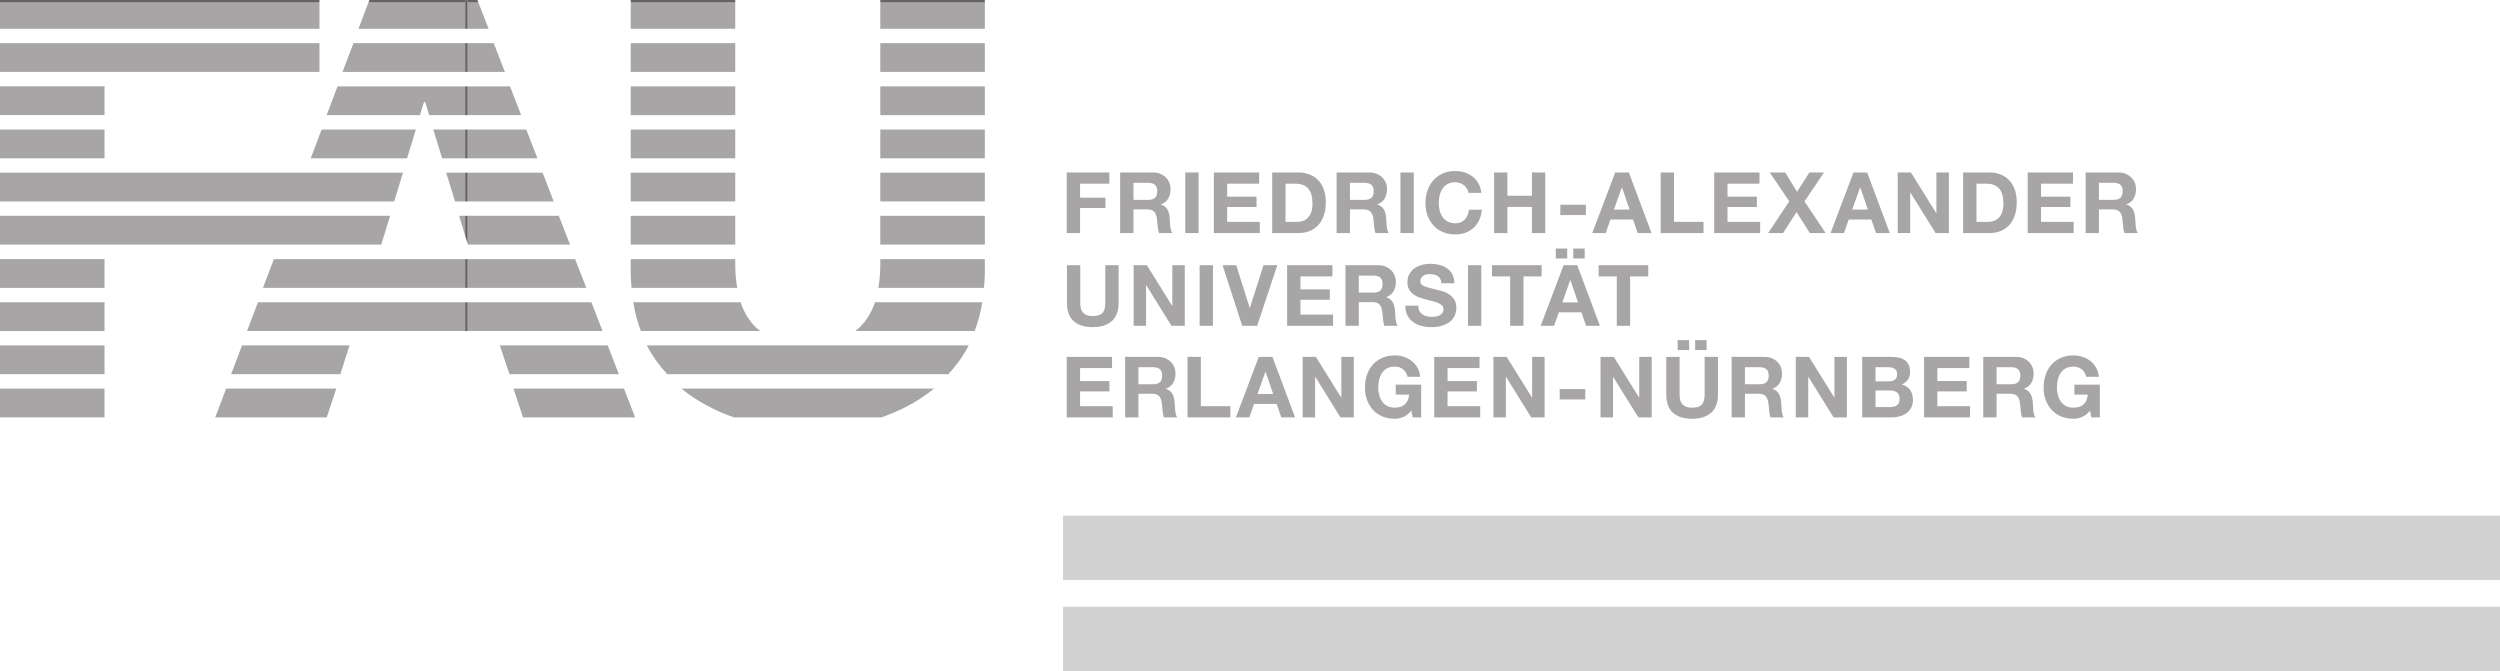 <?xml version="1.0" encoding="UTF-8" standalone="no"?>
<!-- Created with Inkscape (http://www.inkscape.org/) -->

<svg
   xmlns:dc="http://purl.org/dc/elements/1.1/"
   xmlns:cc="http://creativecommons.org/ns#"
   xmlns:rdf="http://www.w3.org/1999/02/22-rdf-syntax-ns#"
   xmlns:svg="http://www.w3.org/2000/svg"
   xmlns="http://www.w3.org/2000/svg"
   version="1.1"
   width="317.281"
   height="85.179"
   id="svg5357">
  <defs
     id="defs5359">
    <clipPath
       id="clipPath3616">
      <path
         d="m 446.457,989.732 217.052,0 0,42.52 -217.052,0 0,-42.52 z"
         id="path3618" />
    </clipPath>
  </defs>
  <g
     transform="translate(-84.217,-404.059)"
     id="layer1">
    <g
       transform="matrix(1.25,0,0,-1.25,-473.855,1694.372)"
       id="g3612">
      <g
         clip-path="url(#clipPath3616)"
         id="g3614">
        <path
           d="m 619.729,997.716 -1.163,0 0,-1.008 1.163,0 0,1.008 z m -1.775,0 -1.163,0 0,-1.008 1.163,0 0,1.008 z m 39.014,-1.55 c -0.471,0 -0.895,-0.083 -1.271,-0.25 -0.377,-0.167 -0.693,-0.397 -0.951,-0.689 -0.259,-0.293 -0.457,-0.636 -0.595,-1.029 -0.138,-0.394 -0.207,-0.82 -0.207,-1.28 0,-0.448 0.069,-0.865 0.207,-1.253 0.138,-0.387 0.336,-0.725 0.595,-1.012 0.258,-0.287 0.574,-0.512 0.951,-0.676 0.376,-0.164 0.8,-0.245 1.271,-0.245 0.298,0 0.594,0.061 0.886,0.185 0.294,0.123 0.56,0.34 0.802,0.65 l 0.138,-0.698 0.861,0 0,3.325 -2.584,0 0,-1.008 1.361,0 c -0.04,-0.43 -0.183,-0.76 -0.426,-0.986 -0.245,-0.226 -0.59,-0.34 -1.038,-0.34 -0.305,0 -0.563,0.058 -0.776,0.176 -0.213,0.117 -0.385,0.275 -0.516,0.47 -0.133,0.195 -0.229,0.415 -0.289,0.659 -0.06,0.244 -0.09,0.495 -0.09,0.753 0,0.27 0.03,0.531 0.09,0.785 0.06,0.252 0.156,0.477 0.289,0.675 0.131,0.199 0.303,0.356 0.516,0.474 0.213,0.118 0.471,0.177 0.776,0.177 0.327,0 0.605,-0.087 0.835,-0.259 0.23,-0.172 0.385,-0.43 0.465,-0.775 l 1.292,0 c -0.034,0.35 -0.129,0.66 -0.284,0.931 -0.155,0.269 -0.352,0.496 -0.59,0.68 -0.238,0.183 -0.505,0.323 -0.801,0.417 -0.296,0.095 -0.602,0.143 -0.917,0.143 m -68.905,0 c -0.471,0 -0.894,-0.083 -1.27,-0.25 -0.376,-0.167 -0.694,-0.397 -0.952,-0.689 -0.259,-0.293 -0.456,-0.636 -0.594,-1.029 -0.138,-0.394 -0.207,-0.82 -0.207,-1.28 0,-0.448 0.069,-0.865 0.207,-1.253 0.138,-0.387 0.335,-0.725 0.594,-1.012 0.258,-0.287 0.576,-0.512 0.952,-0.676 0.376,-0.164 0.799,-0.245 1.27,-0.245 0.299,0 0.595,0.061 0.888,0.185 0.292,0.123 0.559,0.34 0.801,0.65 l 0.137,-0.698 0.862,0 0,3.325 -2.584,0 0,-1.008 1.36,0 c -0.04,-0.43 -0.181,-0.76 -0.425,-0.986 -0.245,-0.226 -0.591,-0.34 -1.039,-0.34 -0.304,0 -0.563,0.058 -0.775,0.176 -0.213,0.117 -0.384,0.275 -0.517,0.47 -0.132,0.195 -0.228,0.415 -0.288,0.659 -0.06,0.244 -0.091,0.495 -0.091,0.753 0,0.27 0.031,0.531 0.091,0.785 0.06,0.252 0.156,0.477 0.288,0.675 0.133,0.199 0.304,0.356 0.517,0.474 0.212,0.118 0.471,0.177 0.775,0.177 0.328,0 0.606,-0.087 0.836,-0.259 0.23,-0.172 0.385,-0.43 0.465,-0.775 l 1.292,0 c -0.034,0.35 -0.129,0.66 -0.284,0.931 -0.156,0.269 -0.352,0.496 -0.59,0.68 -0.238,0.183 -0.505,0.323 -0.801,0.417 -0.296,0.095 -0.602,0.143 -0.918,0.143 m 63.071,-0.147 -3.317,0 0,-6.15 1.353,0 0,2.403 1.352,0 c 0.339,0 0.583,-0.075 0.733,-0.223 0.149,-0.15 0.246,-0.386 0.292,-0.707 0.035,-0.247 0.06,-0.505 0.078,-0.775 0.017,-0.27 0.063,-0.503 0.137,-0.698 l 1.353,0 c -0.064,0.086 -0.111,0.191 -0.142,0.314 -0.032,0.124 -0.055,0.254 -0.07,0.393 -0.014,0.137 -0.024,0.272 -0.029,0.404 -0.007,0.133 -0.012,0.247 -0.018,0.345 -0.011,0.155 -0.032,0.31 -0.064,0.465 -0.032,0.155 -0.082,0.298 -0.151,0.426 -0.069,0.13 -0.158,0.242 -0.267,0.337 -0.109,0.094 -0.247,0.164 -0.413,0.211 l 0,0.016 c 0.344,0.138 0.592,0.339 0.745,0.604 0.151,0.264 0.228,0.576 0.228,0.938 0,0.236 -0.042,0.455 -0.125,0.659 -0.084,0.204 -0.204,0.384 -0.362,0.538 -0.158,0.156 -0.347,0.278 -0.568,0.367 -0.221,0.089 -0.47,0.133 -0.745,0.133 m -1.964,-2.782 0,1.732 1.481,0 c 0.31,0 0.543,-0.068 0.698,-0.203 0.155,-0.135 0.233,-0.351 0.233,-0.651 0,-0.31 -0.078,-0.533 -0.233,-0.671 -0.155,-0.138 -0.388,-0.207 -0.698,-0.207 l -1.481,0 m -2.764,2.782 -4.599,0 0,-6.15 4.668,0 0,1.137 -3.316,0 0,1.507 2.981,0 0,1.051 -2.981,0 0,1.319 3.247,0 0,1.136 m -7.983,0 -2.894,0 0,-6.15 2.98,0 c 0.275,0 0.544,0.035 0.805,0.103 0.261,0.069 0.494,0.176 0.698,0.319 0.203,0.144 0.366,0.329 0.487,0.556 0.12,0.226 0.181,0.495 0.181,0.804 0,0.386 -0.094,0.715 -0.281,0.988 -0.186,0.272 -0.469,0.463 -0.848,0.572 0.275,0.132 0.484,0.302 0.624,0.509 0.141,0.206 0.212,0.465 0.212,0.775 0,0.286 -0.048,0.528 -0.143,0.723 -0.094,0.195 -0.228,0.352 -0.4,0.47 -0.172,0.117 -0.379,0.202 -0.62,0.254 -0.242,0.052 -0.509,0.077 -0.801,0.077 m -1.542,-2.489 0,1.439 1.266,0 c 0.12,0 0.237,-0.01 0.349,-0.031 0.112,-0.02 0.211,-0.055 0.297,-0.107 0.086,-0.052 0.155,-0.124 0.206,-0.215 0.052,-0.093 0.078,-0.21 0.078,-0.354 0,-0.258 -0.078,-0.445 -0.232,-0.559 -0.156,-0.116 -0.353,-0.173 -0.595,-0.173 l -1.369,0 m 0,-2.61 0,1.688 1.473,0 c 0.293,0 0.528,-0.068 0.706,-0.202 0.178,-0.135 0.267,-0.36 0.267,-0.677 0,-0.16 -0.027,-0.292 -0.082,-0.396 -0.054,-0.103 -0.128,-0.184 -0.219,-0.245 -0.092,-0.061 -0.198,-0.103 -0.319,-0.129 -0.121,-0.026 -0.247,-0.039 -0.379,-0.039 l -1.447,0 m -2.904,5.099 -1.267,0 0,-4.125 -0.017,0 -2.567,4.125 -1.343,0 0,-6.15 1.266,0 0,4.118 0.018,0 2.558,-4.118 1.352,0 0,6.15 m -8.388,0 -3.317,0 0,-6.15 1.352,0 0,2.403 1.353,0 c 0.339,0 0.583,-0.075 0.732,-0.223 0.149,-0.15 0.247,-0.386 0.293,-0.707 0.035,-0.247 0.06,-0.505 0.077,-0.775 0.017,-0.27 0.064,-0.503 0.138,-0.698 l 1.353,0 c -0.063,0.086 -0.111,0.191 -0.143,0.314 -0.031,0.124 -0.054,0.254 -0.068,0.393 -0.015,0.137 -0.025,0.272 -0.03,0.404 -0.007,0.133 -0.012,0.247 -0.018,0.345 -0.012,0.155 -0.033,0.31 -0.065,0.465 -0.031,0.155 -0.081,0.298 -0.151,0.426 -0.069,0.13 -0.157,0.242 -0.266,0.337 -0.109,0.094 -0.247,0.164 -0.413,0.211 l 0,0.016 c 0.344,0.138 0.593,0.339 0.744,0.604 0.152,0.264 0.228,0.576 0.228,0.938 0,0.236 -0.041,0.455 -0.125,0.659 -0.082,0.204 -0.203,0.384 -0.361,0.538 -0.158,0.156 -0.347,0.278 -0.569,0.367 -0.22,0.089 -0.469,0.133 -0.744,0.133 m -1.965,-2.782 0,1.732 1.482,0 c 0.31,0 0.542,-0.068 0.697,-0.203 0.156,-0.135 0.234,-0.351 0.234,-0.651 0,-0.31 -0.078,-0.533 -0.234,-0.671 -0.155,-0.138 -0.387,-0.207 -0.697,-0.207 l -1.482,0 m -2.741,2.782 -1.352,0 0,-3.825 c 0,-0.459 -0.092,-0.796 -0.276,-1.011 -0.184,-0.216 -0.517,-0.323 -0.999,-0.323 -0.276,0 -0.496,0.039 -0.659,0.116 -0.164,0.078 -0.291,0.177 -0.384,0.302 -0.091,0.123 -0.152,0.265 -0.18,0.426 -0.029,0.161 -0.044,0.325 -0.044,0.49 l 0,3.825 -1.352,0 0,-3.825 c 0,-0.838 0.229,-1.457 0.685,-1.86 0.456,-0.401 1.101,-0.602 1.934,-0.602 0.821,0 1.464,0.202 1.929,0.607 0.465,0.404 0.698,1.023 0.698,1.855 l 0,3.825 m -6.726,0 -1.266,0 0,-4.125 -0.017,0 -2.567,4.125 -1.344,0 0,-6.15 1.266,0 0,4.118 0.017,0 2.559,-4.118 1.352,0 0,6.15 m -10.875,0 -1.266,0 0,-4.125 -0.018,0 -2.566,4.125 -1.344,0 0,-6.15 1.266,0 0,4.118 0.017,0 2.559,-4.118 1.352,0 0,6.15 m -6.605,0 -4.6,0 0,-6.15 4.669,0 0,1.137 -3.316,0 0,1.507 2.98,0 0,1.051 -2.98,0 0,1.319 3.247,0 0,1.136 m -12.766,0 -1.266,0 0,-4.125 -0.017,0 -2.567,4.125 -1.344,0 0,-6.15 1.267,0 0,4.118 0.017,0 2.559,-4.118 1.351,0 0,6.15 m -8.26,0 -1.387,0 -2.325,-6.15 1.361,0 0.482,1.369 2.3,0 0.465,-1.369 1.404,0 -2.3,6.15 m -1.516,-3.772 0.801,2.256 0.017,0 0.776,-2.256 -1.594,0 m -5.754,3.772 -1.352,0 0,-6.15 4.35,0 0,1.137 -2.998,0 0,5.013 m -4.374,0 -3.316,0 0,-6.15 1.352,0 0,2.403 1.352,0 c 0.339,0 0.583,-0.075 0.733,-0.223 0.148,-0.15 0.246,-0.386 0.292,-0.707 0.035,-0.247 0.061,-0.505 0.078,-0.775 0.017,-0.27 0.062,-0.503 0.137,-0.698 l 1.353,0 c -0.063,0.086 -0.111,0.191 -0.142,0.314 -0.032,0.124 -0.055,0.254 -0.069,0.393 -0.014,0.137 -0.025,0.272 -0.03,0.404 -0.006,0.133 -0.012,0.247 -0.017,0.345 -0.012,0.155 -0.034,0.31 -0.065,0.465 -0.031,0.155 -0.082,0.298 -0.151,0.426 -0.069,0.13 -0.158,0.242 -0.267,0.337 -0.109,0.094 -0.247,0.164 -0.414,0.211 l 0,0.016 c 0.345,0.138 0.594,0.339 0.746,0.604 0.152,0.264 0.228,0.576 0.228,0.938 0,0.236 -0.042,0.455 -0.125,0.659 -0.083,0.204 -0.203,0.384 -0.362,0.538 -0.158,0.156 -0.348,0.278 -0.568,0.367 -0.221,0.089 -0.47,0.133 -0.745,0.133 m -1.964,-2.782 0,1.732 1.481,0 c 0.31,0 0.543,-0.068 0.698,-0.203 0.155,-0.135 0.233,-0.351 0.233,-0.651 0,-0.31 -0.078,-0.533 -0.233,-0.671 -0.155,-0.138 -0.388,-0.207 -0.698,-0.207 l -1.481,0 m -2.677,2.782 -4.6,0 0,-6.15 4.669,0 0,1.137 -3.316,0 0,1.507 2.98,0 0,1.051 -2.98,0 0,1.319 3.247,0 0,1.136 m 48.043,-3.273 -2.593,0 0,-1.051 2.593,0 0,1.051 z"
           id="path3620"
           style="fill:#a7a5a6;fill-opacity:1;fill-rule:nonzero;stroke:none" />
        <path
           d="m 607.353,1007.019 -1.163,0 0,-1.008 1.163,0 0,1.008 z m -1.775,0 -1.163,0 0,-1.008 1.163,0 0,1.008 z m -13.928,-1.55 c -0.275,0 -0.551,-0.038 -0.827,-0.112 -0.275,-0.075 -0.522,-0.19 -0.74,-0.345 -0.218,-0.155 -0.395,-0.35 -0.53,-0.581 -0.135,-0.233 -0.202,-0.507 -0.202,-0.823 0,-0.282 0.052,-0.521 0.159,-0.72 0.106,-0.197 0.245,-0.362 0.417,-0.495 0.173,-0.131 0.368,-0.24 0.587,-0.323 0.218,-0.083 0.441,-0.153 0.671,-0.211 0.224,-0.063 0.446,-0.12 0.664,-0.172 0.218,-0.051 0.413,-0.112 0.585,-0.181 0.173,-0.069 0.311,-0.155 0.418,-0.258 0.107,-0.103 0.16,-0.239 0.16,-0.405 0,-0.155 -0.041,-0.283 -0.121,-0.383 -0.08,-0.1 -0.181,-0.18 -0.302,-0.237 -0.12,-0.058 -0.25,-0.097 -0.387,-0.116 -0.138,-0.021 -0.267,-0.031 -0.388,-0.031 -0.178,0 -0.35,0.022 -0.517,0.065 -0.166,0.043 -0.311,0.109 -0.434,0.197 -0.124,0.09 -0.223,0.206 -0.298,0.35 -0.075,0.143 -0.112,0.318 -0.112,0.526 l -1.309,0 c -0.006,-0.38 0.063,-0.707 0.207,-0.982 0.144,-0.276 0.337,-0.503 0.581,-0.681 0.244,-0.178 0.525,-0.308 0.844,-0.392 0.318,-0.083 0.648,-0.125 0.986,-0.125 0.42,0 0.789,0.049 1.107,0.146 0.319,0.098 0.586,0.234 0.802,0.409 0.215,0.175 0.377,0.384 0.486,0.625 0.11,0.241 0.164,0.503 0.164,0.784 0,0.345 -0.073,0.627 -0.22,0.849 -0.146,0.22 -0.32,0.397 -0.521,0.529 -0.201,0.132 -0.404,0.228 -0.607,0.289 -0.204,0.06 -0.364,0.102 -0.479,0.125 -0.384,0.098 -0.696,0.177 -0.934,0.241 -0.238,0.063 -0.425,0.126 -0.56,0.189 -0.135,0.064 -0.225,0.133 -0.271,0.207 -0.046,0.075 -0.069,0.172 -0.069,0.293 0,0.132 0.029,0.241 0.086,0.327 l 0.22,0.215 c 0.089,0.058 0.188,0.098 0.297,0.121 0.109,0.023 0.218,0.034 0.327,0.034 0.167,0 0.32,-0.014 0.461,-0.042 0.141,-0.029 0.265,-0.078 0.374,-0.147 0.11,-0.069 0.197,-0.164 0.264,-0.284 0.065,-0.12 0.104,-0.273 0.115,-0.457 l 1.31,0 c 0,0.356 -0.068,0.66 -0.202,0.909 -0.135,0.249 -0.318,0.455 -0.548,0.616 -0.229,0.161 -0.491,0.277 -0.787,0.349 -0.297,0.072 -0.606,0.108 -0.927,0.108 m 22.155,-0.147 -5.04,0 0,-1.137 1.844,0 0,-5.013 1.353,0 0,5.013 1.843,0 0,1.137 m -7.21,0 -1.386,0 -2.327,-6.15 1.362,0 0.482,1.369 2.299,0 0.465,-1.369 1.405,0 -2.3,6.15 m -1.516,-3.773 0.801,2.257 0.017,0 0.775,-2.257 -1.593,0 m -2.102,3.773 -5.039,0 0,-1.137 1.844,0 0,-5.013 1.352,0 0,5.013 1.843,0 0,1.137 m -6.125,0 -1.352,0 0,-6.15 1.352,0 0,6.15 z m -10.472,0 -3.317,0 0,-6.15 1.352,0 0,2.403 1.352,0 c 0.34,0 0.583,-0.075 0.733,-0.224 0.149,-0.15 0.247,-0.384 0.293,-0.706 0.034,-0.247 0.06,-0.505 0.077,-0.775 0.017,-0.27 0.063,-0.503 0.138,-0.698 l 1.352,0 c -0.063,0.086 -0.111,0.191 -0.142,0.314 -0.031,0.123 -0.054,0.254 -0.069,0.392 -0.014,0.138 -0.024,0.273 -0.029,0.405 -0.007,0.132 -0.012,0.247 -0.018,0.344 -0.012,0.156 -0.033,0.311 -0.065,0.466 -0.031,0.155 -0.081,0.297 -0.151,0.426 -0.069,0.129 -0.158,0.241 -0.266,0.336 -0.109,0.095 -0.247,0.165 -0.414,0.211 l 0,0.018 c 0.345,0.137 0.593,0.338 0.745,0.602 0.152,0.264 0.228,0.578 0.228,0.939 0,0.235 -0.042,0.455 -0.125,0.659 -0.083,0.203 -0.204,0.384 -0.361,0.539 -0.158,0.154 -0.348,0.276 -0.569,0.365 -0.221,0.089 -0.469,0.134 -0.744,0.134 m -1.965,-2.782 0,1.731 1.482,0 c 0.31,0 0.542,-0.068 0.697,-0.202 0.156,-0.136 0.233,-0.352 0.233,-0.651 0,-0.31 -0.077,-0.533 -0.233,-0.672 -0.155,-0.137 -0.387,-0.206 -0.697,-0.206 l -1.482,0 m -2.677,2.782 -4.6,0 0,-6.15 4.669,0 0,1.137 -3.316,0 0,1.507 2.98,0 0,1.051 -2.98,0 0,1.318 3.247,0 0,1.137 m -5.598,0 -1.396,0 -1.387,-4.324 -0.017,0 -1.37,4.324 -1.386,0 1.99,-6.15 1.524,0 2.042,6.15 m -6.532,0 -1.353,0 0,-6.15 1.353,0 0,6.15 z m -2.86,0 -1.266,0 0,-4.126 -0.018,0 -2.566,4.126 -1.344,0 0,-6.15 1.266,0 0,4.117 0.017,0 2.559,-4.117 1.352,0 0,6.15 m -6.719,0 -1.352,0 0,-3.824 c 0,-0.46 -0.092,-0.797 -0.275,-1.013 -0.184,-0.214 -0.517,-0.323 -1,-0.323 -0.275,0 -0.495,0.039 -0.659,0.117 -0.164,0.077 -0.291,0.178 -0.383,0.301 -0.092,0.124 -0.152,0.265 -0.181,0.426 -0.029,0.161 -0.043,0.326 -0.043,0.492 l 0,3.824 -1.352,0 0,-3.824 c 0,-0.839 0.228,-1.459 0.684,-1.861 0.457,-0.402 1.102,-0.603 1.934,-0.603 0.822,0 1.465,0.203 1.93,0.608 0.465,0.404 0.697,1.023 0.697,1.856 l 0,3.824"
           id="path3622"
           style="fill:#a7a5a6;fill-opacity:1;fill-rule:nonzero;stroke:none" />
        <g
           transform="translate(594.209,1014.886)"
           id="g3624">
          <path
             d="m 0,0 c -0.471,0 -0.895,-0.083 -1.271,-0.249 -0.376,-0.167 -0.693,-0.397 -0.952,-0.69 -0.258,-0.292 -0.456,-0.636 -0.594,-1.029 -0.138,-0.393 -0.207,-0.82 -0.207,-1.279 0,-0.448 0.069,-0.866 0.207,-1.253 0.138,-0.388 0.336,-0.726 0.594,-1.013 0.259,-0.287 0.576,-0.512 0.952,-0.676 0.376,-0.163 0.8,-0.245 1.271,-0.245 0.379,0 0.726,0.057 1.042,0.172 0.316,0.115 0.591,0.281 0.827,0.5 0.235,0.218 0.425,0.482 0.568,0.792 0.144,0.31 0.233,0.657 0.268,1.042 l -1.31,0 C 1.344,-4.341 1.202,-4.674 0.968,-4.927 0.737,-5.18 0.414,-5.306 0,-5.306 c -0.304,0 -0.563,0.059 -0.775,0.177 -0.213,0.117 -0.385,0.274 -0.517,0.469 -0.132,0.196 -0.229,0.415 -0.289,0.659 -0.06,0.244 -0.09,0.495 -0.09,0.754 0,0.27 0.03,0.531 0.09,0.783 0.06,0.253 0.157,0.478 0.289,0.677 0.132,0.198 0.304,0.356 0.517,0.474 0.212,0.118 0.471,0.176 0.775,0.176 0.166,0 0.326,-0.027 0.478,-0.082 0.152,-0.054 0.289,-0.131 0.409,-0.228 0.12,-0.098 0.221,-0.211 0.301,-0.34 0.081,-0.129 0.132,-0.271 0.156,-0.427 l 1.309,0 C 2.612,-1.858 2.515,-1.542 2.36,-1.266 2.205,-0.991 2.009,-0.759 1.77,-0.573 1.531,-0.386 1.261,-0.244 0.96,-0.146 0.659,-0.049 0.339,0 0,0 m 67.318,-0.146 -3.316,0 0,-6.15 1.353,0 0,2.403 1.352,0 c 0.339,0 0.583,-0.075 0.732,-0.224 0.149,-0.15 0.247,-0.385 0.293,-0.706 0.034,-0.248 0.06,-0.506 0.077,-0.776 0.017,-0.27 0.064,-0.502 0.138,-0.697 l 1.353,0 c -0.064,0.086 -0.111,0.19 -0.143,0.314 -0.032,0.123 -0.054,0.254 -0.068,0.392 -0.015,0.138 -0.025,0.272 -0.031,0.405 -0.005,0.131 -0.011,0.246 -0.017,0.344 -0.011,0.155 -0.033,0.311 -0.064,0.465 -0.032,0.155 -0.082,0.298 -0.151,0.427 -0.069,0.129 -0.159,0.241 -0.268,0.336 -0.109,0.094 -0.246,0.165 -0.413,0.211 l 0,0.017 c 0.345,0.138 0.593,0.339 0.745,0.603 0.152,0.264 0.228,0.577 0.228,0.939 0,0.235 -0.041,0.455 -0.124,0.659 -0.083,0.203 -0.204,0.383 -0.362,0.538 -0.158,0.155 -0.347,0.278 -0.568,0.366 -0.222,0.09 -0.47,0.134 -0.746,0.134 m -1.963,-2.783 0,1.732 1.481,0 c 0.31,0 0.542,-0.068 0.698,-0.203 0.155,-0.134 0.232,-0.352 0.232,-0.65 0,-0.31 -0.077,-0.534 -0.232,-0.672 -0.156,-0.138 -0.388,-0.207 -0.698,-0.207 l -1.481,0 m -2.635,2.783 -4.599,0 0,-6.15 4.668,0 0,1.137 -3.316,0 0,1.507 2.981,0 0,1.051 -2.981,0 0,1.318 3.247,0 0,1.137 m -8.501,0 -2.654,0 0,-6.15 2.654,0 c 0.47,0 0.88,0.078 1.228,0.237 0.346,0.157 0.636,0.374 0.869,0.65 0.233,0.276 0.406,0.602 0.522,0.982 0.114,0.378 0.171,0.792 0.171,1.24 0,0.511 -0.07,0.956 -0.211,1.335 -0.14,0.379 -0.335,0.695 -0.585,0.948 -0.25,0.252 -0.546,0.442 -0.887,0.568 -0.342,0.127 -0.711,0.19 -1.107,0.19 m -1.301,-5.013 0,3.876 0.965,0 c 0.333,0 0.613,-0.048 0.84,-0.142 0.226,-0.095 0.409,-0.232 0.546,-0.41 0.138,-0.178 0.237,-0.392 0.298,-0.641 0.06,-0.25 0.091,-0.53 0.091,-0.84 0,-0.339 -0.044,-0.626 -0.13,-0.861 -0.087,-0.236 -0.201,-0.427 -0.344,-0.573 -0.144,-0.147 -0.308,-0.252 -0.491,-0.315 -0.184,-0.063 -0.374,-0.094 -0.569,-0.094 l -1.206,0 m -2.8,5.013 -1.265,0 0,-4.126 -0.018,0 -2.566,4.126 -1.344,0 0,-6.15 1.266,0 0,4.117 0.017,0 2.559,-4.117 1.351,0 0,6.15 m -8.297,0 -1.386,0 -2.326,-6.15 1.361,0 0.482,1.369 2.3,0 0.465,-1.369 1.404,0 -2.3,6.15 m -1.516,-3.773 0.801,2.257 0.017,0 0.776,-2.257 -1.594,0 m -2.868,3.773 -1.482,0 -1.249,-1.964 -1.205,1.964 -1.568,0 1.981,-2.929 -2.145,-3.221 1.516,0 1.369,2.127 1.344,-2.127 1.611,0 -2.145,3.212 1.973,2.938 m -6.547,0 -4.599,0 0,-6.15 4.669,0 0,1.137 -3.317,0 0,1.507 2.98,0 0,1.051 -2.98,0 0,1.318 3.247,0 0,1.137 m -8.678,0 -1.353,0 0,-6.15 4.35,0 0,1.137 -2.997,0 0,5.013 m -4.585,0 -1.387,0 -2.326,-6.15 1.361,0 0.482,1.369 2.3,0 0.465,-1.369 1.405,0 -2.3,6.15 m -1.516,-3.773 0.801,2.257 0.017,0 0.775,-2.257 -1.593,0 m -6.973,3.773 -1.353,0 0,-2.36 -2.489,0 0,2.36 -1.352,0 0,-6.15 1.352,0 0,2.652 2.489,0 0,-2.652 1.353,0 0,6.15 m -13.348,0 -1.353,0 0,-6.15 1.353,0 0,6.15 z m -4.516,0 -3.317,0 0,-6.15 1.352,0 0,2.403 1.353,0 c 0.339,0 0.582,-0.075 0.732,-0.224 0.149,-0.15 0.247,-0.385 0.293,-0.706 0.034,-0.248 0.06,-0.506 0.077,-0.776 0.018,-0.27 0.064,-0.502 0.139,-0.697 l 1.351,0 c -0.062,0.086 -0.11,0.19 -0.142,0.314 -0.031,0.123 -0.055,0.254 -0.069,0.392 -0.014,0.138 -0.024,0.272 -0.029,0.405 -0.006,0.131 -0.012,0.246 -0.018,0.344 -0.012,0.155 -0.033,0.311 -0.064,0.465 -0.032,0.155 -0.082,0.298 -0.151,0.427 -0.069,0.129 -0.158,0.241 -0.268,0.336 -0.108,0.094 -0.246,0.165 -0.413,0.211 l 0,0.017 c 0.345,0.138 0.594,0.339 0.746,0.603 0.152,0.264 0.228,0.577 0.228,0.939 0,0.235 -0.042,0.455 -0.125,0.659 -0.084,0.203 -0.204,0.383 -0.362,0.538 -0.158,0.155 -0.347,0.278 -0.569,0.366 -0.22,0.09 -0.469,0.134 -0.744,0.134 m -1.965,-2.783 0,1.732 1.482,0 c 0.31,0 0.543,-0.068 0.698,-0.203 0.155,-0.134 0.232,-0.352 0.232,-0.65 0,-0.31 -0.077,-0.534 -0.232,-0.672 -0.155,-0.138 -0.388,-0.207 -0.698,-0.207 l -1.482,0 m -5.24,2.783 -2.653,0 0,-6.15 2.653,0 c 0.471,0 0.88,0.078 1.227,0.237 0.348,0.157 0.638,0.374 0.871,0.65 0.232,0.276 0.406,0.602 0.52,0.982 0.115,0.378 0.173,0.792 0.173,1.24 0,0.511 -0.071,0.956 -0.211,1.335 -0.141,0.379 -0.336,0.695 -0.586,0.948 -0.25,0.252 -0.545,0.442 -0.887,0.568 -0.342,0.127 -0.711,0.19 -1.107,0.19 m -1.301,-5.013 0,3.876 0.965,0 c 0.333,0 0.613,-0.048 0.84,-0.142 0.227,-0.095 0.409,-0.232 0.547,-0.41 0.137,-0.178 0.237,-0.392 0.297,-0.641 0.06,-0.25 0.09,-0.53 0.09,-0.84 0,-0.339 -0.043,-0.626 -0.129,-0.861 -0.086,-0.236 -0.201,-0.427 -0.345,-0.573 -0.143,-0.147 -0.306,-0.252 -0.49,-0.315 -0.184,-0.063 -0.373,-0.094 -0.568,-0.094 l -1.207,0 m -2.677,5.013 -4.599,0 0,-6.15 4.668,0 0,1.137 -3.316,0 0,1.507 2.981,0 0,1.051 -2.981,0 0,1.318 3.247,0 0,1.137 m -6.15,0 -1.352,0 0,-6.15 1.352,0 0,6.15 z m -4.645,0 -3.316,0 0,-6.15 1.352,0 0,2.403 1.352,0 c 0.339,0 0.583,-0.075 0.733,-0.224 0.149,-0.15 0.246,-0.385 0.293,-0.706 0.034,-0.248 0.06,-0.506 0.077,-0.776 0.018,-0.27 0.063,-0.502 0.138,-0.697 l 1.352,0 c -0.063,0.086 -0.111,0.19 -0.142,0.314 -0.032,0.123 -0.055,0.254 -0.069,0.392 -0.014,0.138 -0.024,0.272 -0.03,0.405 -0.006,0.131 -0.012,0.246 -0.017,0.344 -0.012,0.155 -0.033,0.311 -0.065,0.465 -0.032,0.155 -0.082,0.298 -0.15,0.427 -0.069,0.129 -0.158,0.241 -0.268,0.336 -0.109,0.094 -0.247,0.165 -0.413,0.211 l 0,0.017 c 0.345,0.138 0.593,0.339 0.745,0.603 0.153,0.264 0.228,0.577 0.228,0.939 0,0.235 -0.041,0.455 -0.125,0.659 -0.083,0.203 -0.203,0.383 -0.362,0.538 -0.157,0.155 -0.347,0.278 -0.568,0.366 -0.221,0.09 -0.47,0.134 -0.745,0.134 m -1.964,-2.783 0,1.732 1.482,0 c 0.309,0 0.543,-0.068 0.698,-0.203 0.154,-0.134 0.232,-0.352 0.232,-0.65 0,-0.31 -0.078,-0.534 -0.232,-0.672 -0.155,-0.138 -0.389,-0.207 -0.698,-0.207 l -1.482,0 m -2.451,2.783 -4.324,0 0,-6.15 1.352,0 0,2.54 2.576,0 0,1.051 -2.576,0 0,1.422 2.972,0 0,1.137 m 48.384,-3.273 -2.592,0 0,-1.051 2.592,0 0,1.051 z"
             id="path3626"
             style="fill:#a7a5a6;fill-opacity:1;fill-rule:nonzero;stroke:none" />
        </g>
        <g
           transform="translate(541.291,992.794)"
           id="g3628">
          <path
             d="m 0,0 -25.646,0 c 1.576,-1.286 3.4,-2.251 5.331,-2.921 l 14.97,0 C -3.408,-2.251 -1.579,-1.286 0,0"
             id="path3630"
             style="fill:#a7a5a6;fill-opacity:1;fill-rule:nonzero;stroke:none" />
        </g>
        <g
           transform="translate(481.947,997.179)"
           id="g3632">
          <path
             d="m 0,0 -10.916,0 -1.106,-2.921 11.115,0 0.017,0.053 -0.03,0 L 0,0 z"
             id="path3634"
             style="fill:#a7a5a6;fill-opacity:1;fill-rule:nonzero;stroke:none" />
        </g>
        <g
           transform="translate(480.597,992.794)"
           id="g3636">
          <path
             d="m 0,0 -11.182,0 -1.107,-2.921 11.324,0 L 0,0 z"
             id="path3638"
             style="fill:#a7a5a6;fill-opacity:1;fill-rule:nonzero;stroke:none" />
        </g>
        <path
           d="m 457.07,992.794 -10.613,0 0,-2.921 10.613,0 0,2.921 z"
           id="path3640"
           style="fill:#a7a5a6;fill-opacity:1;fill-rule:nonzero;stroke:none" />
        <path
           d="m 457.07,997.18 -10.613,0 0,-2.921 10.613,0 0,2.921 z"
           id="path3642"
           style="fill:#a7a5a6;fill-opacity:1;fill-rule:nonzero;stroke:none" />
        <path
           d="m 457.07,1001.562 -10.613,0 0,-2.921 10.613,0 0,2.921 z"
           id="path3644"
           style="fill:#a7a5a6;fill-opacity:1;fill-rule:nonzero;stroke:none" />
        <path
           d="m 457.07,1005.943 -10.613,0 0,-2.921 10.613,0 0,2.921 z"
           id="path3646"
           style="fill:#a7a5a6;fill-opacity:1;fill-rule:nonzero;stroke:none" />
        <path
           d="m 457.07,1019.097 -10.613,0 0,-2.921 10.613,0 0,2.921 z"
           id="path3648"
           style="fill:#a7a5a6;fill-opacity:1;fill-rule:nonzero;stroke:none" />
        <path
           d="m 457.07,1023.487 -10.613,0 0,-2.921 10.613,0 0,2.921 z"
           id="path3650"
           style="fill:#a7a5a6;fill-opacity:1;fill-rule:nonzero;stroke:none" />
        <path
           d="m 478.893,1032.001 -32.436,0 0,-2.672 32.436,0 0,2.672 z"
           id="path3652"
           style="fill:#a7a5a6;fill-opacity:1;fill-rule:nonzero;stroke:none" />
        <path
           d="m 478.893,1032.251 -32.436,0 0,-0.25 32.436,0 0,0.25 z"
           id="path3654"
           style="fill:#656262;fill-opacity:1;fill-rule:nonzero;stroke:none" />
        <path
           d="m 478.893,1027.869 -32.436,0 0,-2.921 32.436,0 0,2.921 z"
           id="path3656"
           style="fill:#a7a5a6;fill-opacity:1;fill-rule:nonzero;stroke:none" />
        <g
           transform="translate(488.684,1019.097)"
           id="g3658">
          <path
             d="m 0,0 -9.572,0 -1.107,-2.921 9.78,0 L 0,0 z"
             id="path3660"
             style="fill:#a7a5a6;fill-opacity:1;fill-rule:nonzero;stroke:none" />
        </g>
        <g
           transform="translate(495.029,1032.001)"
           id="g3662">
          <path
             d="m 0,0 -1.092,0 0,-2.672 2.128,0 L 0,0 z"
             id="path3664"
             style="fill:#a7a5a6;fill-opacity:1;fill-rule:nonzero;stroke:none" />
        </g>
        <g
           transform="translate(494.932,1032.251)"
           id="g3666">
          <path
             d="m 0,0 -0.995,0 0,-0.25 1.092,0 L 0,0 z"
             id="path3668"
             style="fill:#656262;fill-opacity:1;fill-rule:nonzero;stroke:none" />
        </g>
        <g
           transform="translate(493.687,1032.001)"
           id="g3670">
          <path
             d="M 0,0 -9.821,0 -10.834,-2.672 0,-2.672 0,0 z"
             id="path3672"
             style="fill:#a7a5a6;fill-opacity:1;fill-rule:nonzero;stroke:none" />
        </g>
        <g
           transform="translate(493.687,1032.251)"
           id="g3674">
          <path
             d="M 0,0 -9.726,0 -9.821,-0.25 0,-0.25 0,0 z"
             id="path3676"
             style="fill:#656262;fill-opacity:1;fill-rule:nonzero;stroke:none" />
        </g>
        <g
           transform="translate(493.937,1032.251)"
           id="g3678">
          <path
             d="m 0,0 -0.25,0 0,-0.25 0,-2.672 0.25,0 L 0,-0.25 0,0 z"
             id="path3680"
             style="fill:#656262;fill-opacity:1;fill-rule:nonzero;stroke:none" />
        </g>
        <g
           transform="translate(496.584,1027.869)"
           id="g3682">
          <path
             d="m 0,0 -2.648,0 0,-2.921 3.781,0 L 0,0 m -2.898,0 -11.342,0 -1.107,-2.921 12.449,0 0,2.921 z"
             id="path3684"
             style="fill:#a7a5a6;fill-opacity:1;fill-rule:nonzero;stroke:none" />
        </g>
        <path
           d="m 493.937,1027.869 -0.25,0 0,-2.921 0.25,0 0,2.921 z"
           id="path3686"
           style="fill:#656262;fill-opacity:1;fill-rule:nonzero;stroke:none" />
        <g
           transform="translate(498.238,1023.479)"
           id="g3688">
          <path
             d="m 0,0 -4.301,0 0,-2.921 5.434,0 L 0,0 m -4.551,0 -12.959,0 -1.107,-2.921 9.474,0 0.411,1.339 0.119,0 0.411,-1.339 3.651,0 0,2.921 z"
             id="path3690"
             style="fill:#a7a5a6;fill-opacity:1;fill-rule:nonzero;stroke:none" />
        </g>
        <path
           d="m 493.937,1023.479 -0.25,0 0,-2.921 0.25,0 0,2.921 z"
           id="path3692"
           style="fill:#656262;fill-opacity:1;fill-rule:nonzero;stroke:none" />
        <g
           transform="translate(499.891,1019.097)"
           id="g3694">
          <path
             d="m 0,0 -5.954,0 0,-2.921 7.087,0 L 0,0 m -6.204,0 -3.238,0 0.897,-2.921 2.341,0 0,2.921 z"
             id="path3696"
             style="fill:#a7a5a6;fill-opacity:1;fill-rule:nonzero;stroke:none" />
        </g>
        <path
           d="m 493.937,1019.097 -0.25,0 0,-2.921 0.25,0 0,2.921 z"
           id="path3698"
           style="fill:#656262;fill-opacity:1;fill-rule:nonzero;stroke:none" />
        <g
           transform="translate(501.545,1014.72)"
           id="g3700">
          <path
             d="m 0,0 -7.608,0 0,-2.921 8.74,0 L 0,0 m -7.858,0 -1.928,0 0.898,-2.921 1.03,0 0,2.921 z"
             id="path3702"
             style="fill:#a7a5a6;fill-opacity:1;fill-rule:nonzero;stroke:none" />
        </g>
        <path
           d="m 493.937,1014.72 -0.25,0 0,-2.921 0.25,0 0,2.921 z"
           id="path3704"
           style="fill:#656262;fill-opacity:1;fill-rule:nonzero;stroke:none" />
        <g
           transform="translate(503.197,1010.338)"
           id="g3706">
          <path
             d="m 0,0 -9.26,0 0,-2.827 0.028,-0.094 10.365,0 L 0,0 m -9.511,0 -0.618,0 0.618,-2.013 0,2.013 z"
             id="path3708"
             style="fill:#a7a5a6;fill-opacity:1;fill-rule:nonzero;stroke:none" />
        </g>
        <g
           transform="translate(493.937,1010.338)"
           id="g3710">
          <path
             d="m 0,0 -0.25,0 0,-2.013 L 0,-2.827 0,0 z"
             id="path3712"
             style="fill:#656262;fill-opacity:1;fill-rule:nonzero;stroke:none" />
        </g>
        <g
           transform="translate(504.85,1005.943)"
           id="g3714">
          <path
             d="m 0,0 -10.913,0 0,-2.921 12.046,0 L 0,0 m -11.163,0 -19.423,0 -1.108,-2.921 20.531,0 0,2.921 z"
             id="path3716"
             style="fill:#a7a5a6;fill-opacity:1;fill-rule:nonzero;stroke:none" />
        </g>
        <path
           d="m 493.937,1005.943 -0.25,0 0,-2.921 0.25,0 0,2.921 z"
           id="path3718"
           style="fill:#656262;fill-opacity:1;fill-rule:nonzero;stroke:none" />
        <g
           transform="translate(506.504,1001.562)"
           id="g3720">
          <path
             d="m 0,0 -12.567,0 0,-2.921 13.7,0 L 0,0 m -12.817,0 -21.039,0 -1.108,-2.921 22.147,0 0,2.921 z"
             id="path3722"
             style="fill:#a7a5a6;fill-opacity:1;fill-rule:nonzero;stroke:none" />
        </g>
        <path
           d="m 493.937,1001.562 -0.25,0 0,-2.921 0.25,0 0,2.921 z"
           id="path3724"
           style="fill:#656262;fill-opacity:1;fill-rule:nonzero;stroke:none" />
        <g
           transform="translate(508.158,997.179)"
           id="g3726">
          <path
             d="m 0,0 -10.952,0 0.978,-2.921 11.107,0 L 0,0 z"
             id="path3728"
             style="fill:#a7a5a6;fill-opacity:1;fill-rule:nonzero;stroke:none" />
        </g>
        <g
           transform="translate(509.81,992.794)"
           id="g3730">
          <path
             d="m 0,0 -11.216,0 0.965,-2.921 11.383,0 L 0,0 z"
             id="path3732"
             style="fill:#a7a5a6;fill-opacity:1;fill-rule:nonzero;stroke:none" />
        </g>
        <path
           d="m 521.107,1032.001 -10.612,0 0,-2.672 10.612,0 0,2.672 z"
           id="path3734"
           style="fill:#a7a5a6;fill-opacity:1;fill-rule:nonzero;stroke:none" />
        <path
           d="m 521.107,1032.251 -10.612,0 0,-0.25 10.612,0 0,0.25 z"
           id="path3736"
           style="fill:#656262;fill-opacity:1;fill-rule:nonzero;stroke:none" />
        <path
           d="m 521.107,1027.869 -10.612,0 0,-2.921 10.612,0 0,2.921 z"
           id="path3738"
           style="fill:#a7a5a6;fill-opacity:1;fill-rule:nonzero;stroke:none" />
        <path
           d="m 521.107,1023.479 -10.612,0 0,-2.921 10.612,0 0,2.921 z"
           id="path3740"
           style="fill:#a7a5a6;fill-opacity:1;fill-rule:nonzero;stroke:none" />
        <path
           d="m 521.107,1019.097 -10.612,0 0,-2.921 10.612,0 0,2.921 z"
           id="path3742"
           style="fill:#a7a5a6;fill-opacity:1;fill-rule:nonzero;stroke:none" />
        <path
           d="m 521.107,1014.72 -10.612,0 0,-2.921 10.612,0 0,2.921 z"
           id="path3744"
           style="fill:#a7a5a6;fill-opacity:1;fill-rule:nonzero;stroke:none" />
        <path
           d="m 521.107,1010.338 -10.612,0 0,-2.921 10.612,0 0,2.921 z"
           id="path3746"
           style="fill:#a7a5a6;fill-opacity:1;fill-rule:nonzero;stroke:none" />
        <g
           transform="translate(521.106,1005.943)"
           id="g3748">
          <path
             d="m 0,0 -10.612,0 0,-1.377 c 0,-0.536 0.041,-1.04 0.084,-1.544 l 10.727,0 C 0.065,-2.165 0,-1.356 0,-0.506 L 0,0"
             id="path3750"
             style="fill:#a7a5a6;fill-opacity:1;fill-rule:nonzero;stroke:none" />
        </g>
        <g
           transform="translate(521.648,1001.562)"
           id="g3752">
          <path
             d="m 0,0 -10.896,0 c 0.175,-1.042 0.426,-2.023 0.775,-2.921 l 12.105,0 C 1.041,-2.186 0.401,-1.188 0,0"
             id="path3754"
             style="fill:#a7a5a6;fill-opacity:1;fill-rule:nonzero;stroke:none" />
        </g>
        <g
           transform="translate(544.812,997.179)"
           id="g3756">
          <path
             d="m 0,0 -32.683,0 c 0.57,-1.092 1.273,-2.06 2.072,-2.921 l 28.538,0 C -1.273,-2.06 -0.568,-1.092 0,0"
             id="path3758"
             style="fill:#a7a5a6;fill-opacity:1;fill-rule:nonzero;stroke:none" />
        </g>
        <g
           transform="translate(546.19,1001.562)"
           id="g3760">
          <path
             d="m 0,0 -10.897,0 c -0.402,-1.188 -1.048,-2.186 -1.995,-2.921 l 12.115,0 C -0.427,-2.023 -0.176,-1.042 0,0"
             id="path3762"
             style="fill:#a7a5a6;fill-opacity:1;fill-rule:nonzero;stroke:none" />
        </g>
        <path
           d="m 546.448,1032.001 -10.613,0 0,-2.672 10.613,0 0,2.672 z"
           id="path3764"
           style="fill:#a7a5a6;fill-opacity:1;fill-rule:nonzero;stroke:none" />
        <path
           d="m 546.448,1032.251 -10.613,0 0,-0.25 10.613,0 0,0.25 z"
           id="path3766"
           style="fill:#656262;fill-opacity:1;fill-rule:nonzero;stroke:none" />
        <path
           d="m 546.448,1027.869 -10.613,0 0,-2.921 10.613,0 0,2.921 z"
           id="path3768"
           style="fill:#a7a5a6;fill-opacity:1;fill-rule:nonzero;stroke:none" />
        <path
           d="m 546.448,1023.479 -10.613,0 0,-2.921 10.613,0 0,2.921 z"
           id="path3770"
           style="fill:#a7a5a6;fill-opacity:1;fill-rule:nonzero;stroke:none" />
        <path
           d="m 546.448,1019.097 -10.613,0 0,-2.921 10.613,0 0,2.921 z"
           id="path3772"
           style="fill:#a7a5a6;fill-opacity:1;fill-rule:nonzero;stroke:none" />
        <path
           d="m 546.448,1014.72 -10.613,0 0,-2.921 10.613,0 0,2.921 z"
           id="path3774"
           style="fill:#a7a5a6;fill-opacity:1;fill-rule:nonzero;stroke:none" />
        <path
           d="m 546.448,1010.338 -10.613,0 0,-2.921 10.613,0 0,2.921 z"
           id="path3776"
           style="fill:#a7a5a6;fill-opacity:1;fill-rule:nonzero;stroke:none" />
        <g
           transform="translate(546.448,1005.943)"
           id="g3778">
          <path
             d="m 0,0 -10.613,0 0,-0.506 c 0,-0.851 -0.064,-1.659 -0.199,-2.415 l 10.727,0 C -0.043,-2.417 0,-1.913 0,-1.377 L 0,0"
             id="path3780"
             style="fill:#a7a5a6;fill-opacity:1;fill-rule:nonzero;stroke:none" />
        </g>
        <g
           transform="translate(486.064,1010.339)"
           id="g3782">
          <path
             d="m 0,0 -39.607,0 0,-2.921 38.71,0 L 0,0 z"
             id="path3784"
             style="fill:#a7a5a6;fill-opacity:1;fill-rule:nonzero;stroke:none" />
        </g>
        <g
           transform="translate(487.373,1014.72)"
           id="g3786">
          <path
             d="m 0,0 -40.916,0 0,-2.921 40.019,0 L 0,0 z"
             id="path3788"
             style="fill:#a7a5a6;fill-opacity:1;fill-rule:nonzero;stroke:none" />
        </g>
      </g>
    </g>
    <path
       d="m 219.13,489.237 182.368,0 0,-8.182 -182.368,0 0,8.182 z"
       id="path4156"
       style="fill:#d3d2d2;fill-opacity:1;fill-rule:nonzero;stroke:none" />
    <path
       d="m 219.13,477.677 182.368,0 0,-8.182 -182.368,0 0,8.182 z"
       id="path4158"
       style="fill:#d3d2d2;fill-opacity:1;fill-rule:nonzero;stroke:none" />
  </g>
</svg>
